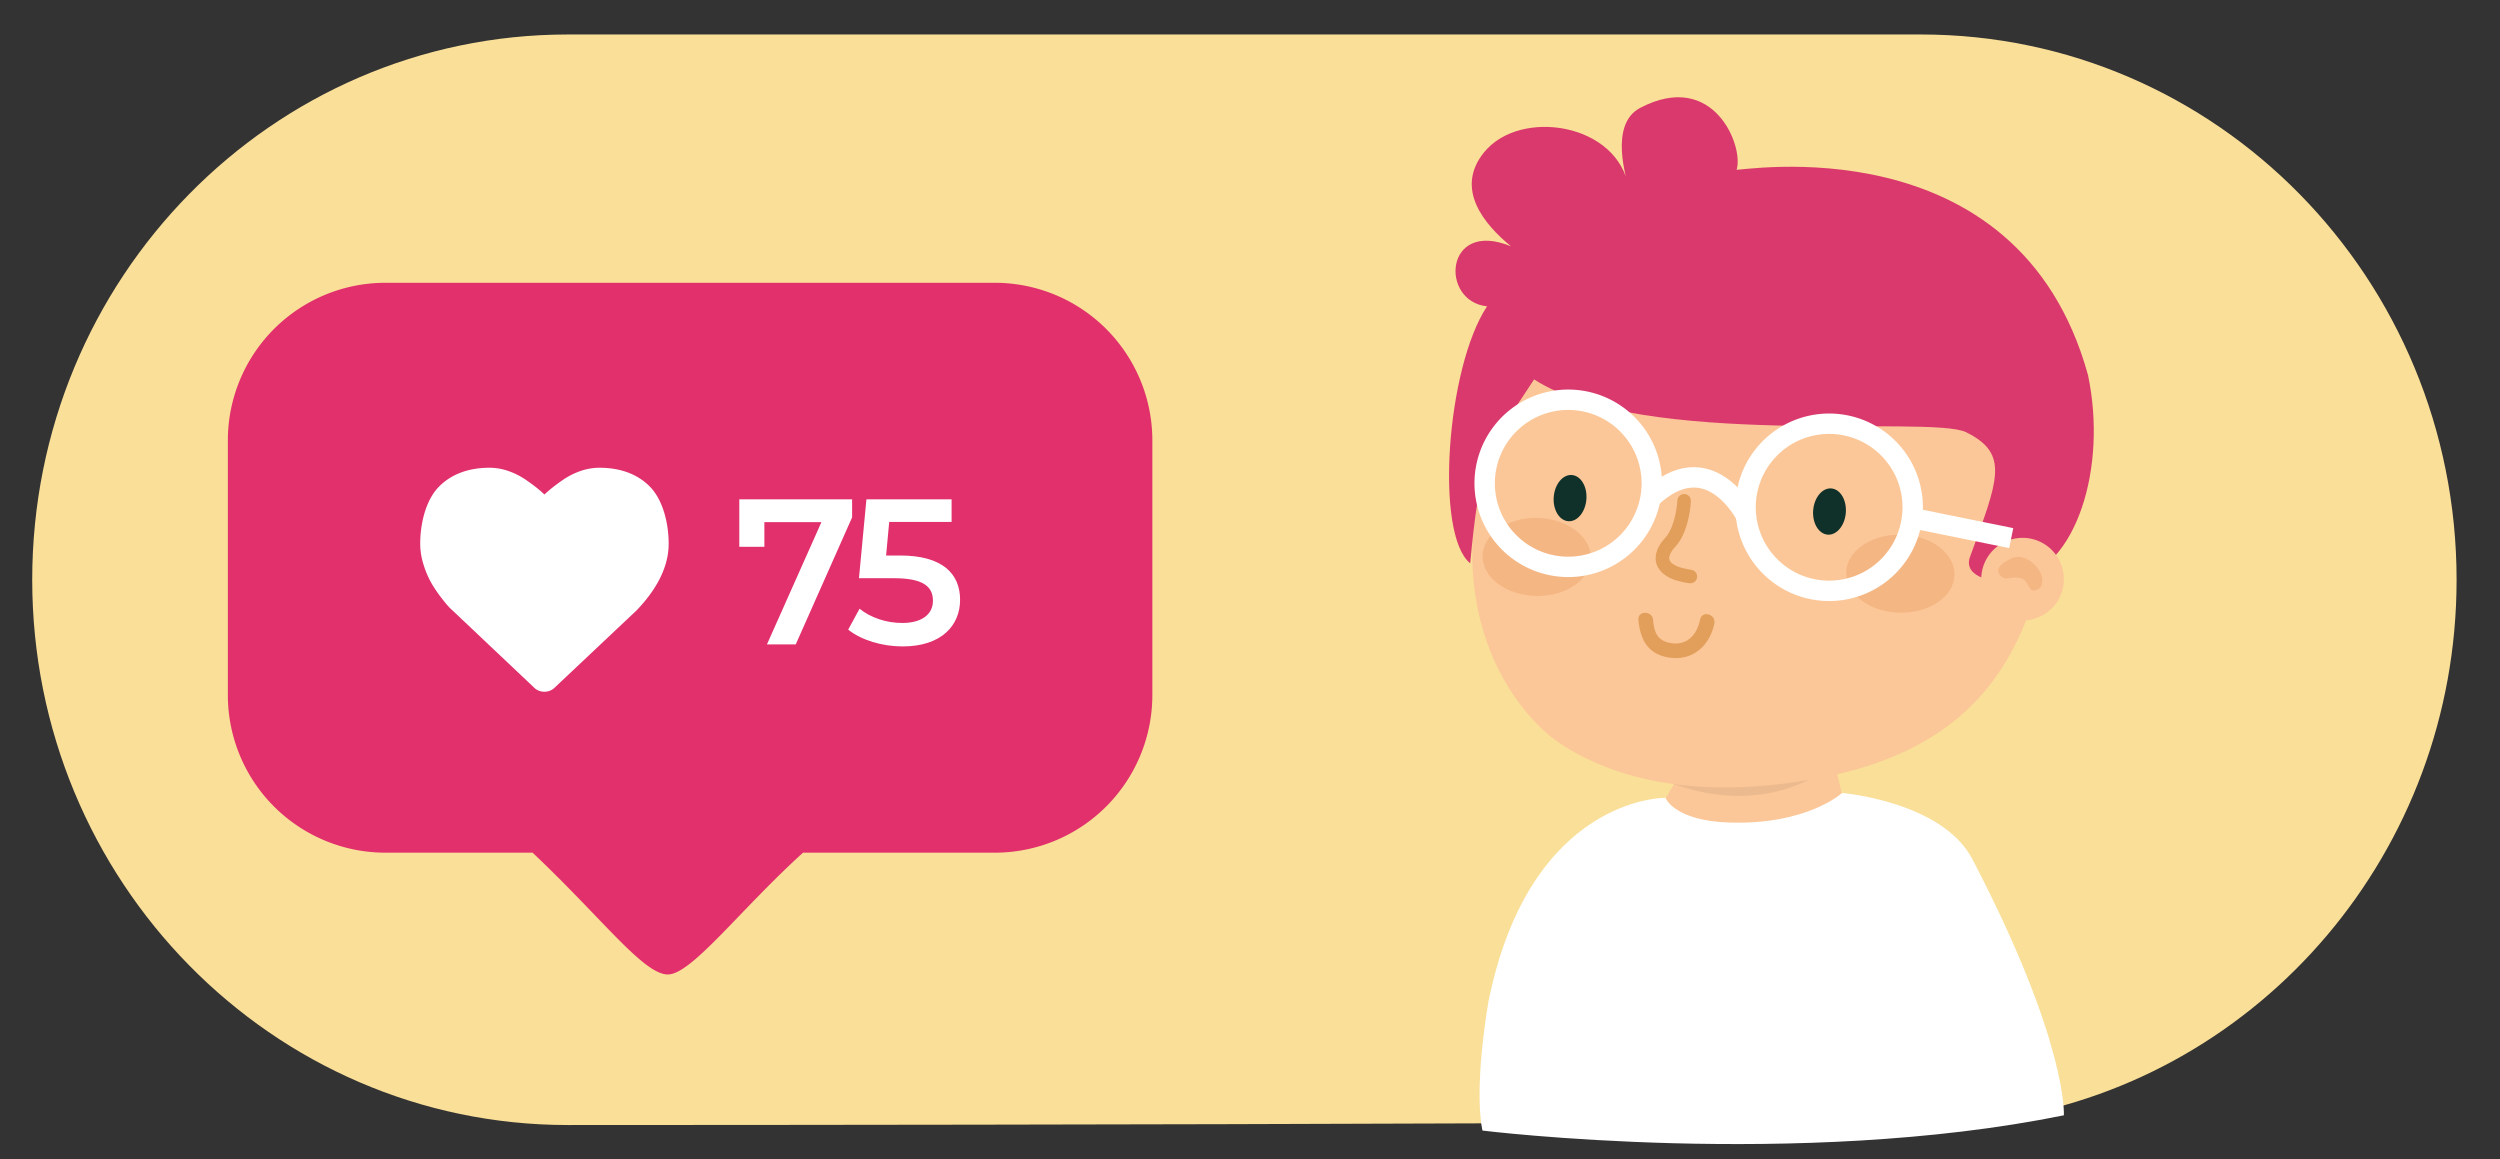 <svg xmlns="http://www.w3.org/2000/svg" viewBox="0 0 1226.63 568.87"><rect x="0" y="0" width="1226.63" height="568.87" fill="#333333" stroke="none"/><g id="likes"><path d="M942.53,16.92H278.61c-145.14,0-262.8,119.77-262.8,267.52S133.47,552,278.61,552c0,0,622.66,0,705.51-3.35,125.37-20.29,221.21-130.83,221.21-264.16C1205.33,136.69,1087.67,16.92,942.53,16.92Z" fill="#f9df98"/><path d="M779.09,491.46c-3.16,31.85,138.1,1.47,137.28-25.24-.77-25.17-12.39-78.27-17.25-95.3-13.73-48.18-38.29,10.69-73.51,5.95C812.22,403.52,796.84,412.84,779.09,491.46Z" fill="#fcc798"/><path d="M823.52,381.15s10.37,4.21,29.24,4.21c23.36,0,39.79-5.64,39.79-5.64s-28.32,20.48-71.22,5Z" fill="#070707" opacity="0.07"/><path d="M817.14,391.44s4.19,11.28,31.37,12.14c38.35,1.21,55.3-14.51,55.3-14.51s49.13,4.12,63.93,32.46c46.91,89.86,44.91,125.69,44.91,125.69-130.58,26.57-285.25,7.5-285.25,7.5s-4.7-17,2.86-63.05C750.62,390.52,817.14,391.44,817.14,391.44Z" fill="#fff"/><path d="M725.24,239.87c8.31-45.73,12.12-70,43.36-92.78s72.59-33.9,119.24-33A213.62,213.62,0,0,1,941,132.9c28.15,14.47,58.14,38.87,64.1,78.3,3.44,22.71,2.66,44.88-2.31,65.42-12.07,49.91-36.91,91.31-110.06,105.11-43.66,8.23-90.7,7-127.19-16.87C752.3,356.16,711.13,317.56,725.24,239.87Z" fill="#fcc798"/><path d="M729.63,150.3c-23.32-2.37-21-43,11.77-29.43-13-10.62-27.91-28.16-13.17-46.22,17.72-21.73,66-14.33,71,17.94-.93-4.2-10.07-31.5,5.53-39.66,36.33-19,50.94,19.23,47.31,30.3C851.7,84.42,989.9,58.8,1024.48,184c9.62,45.71-5.89,94.48-35.43,100.55-10,2.05-25.5-1-22.66-10.77,14-38.41,19.81-51-1.68-61.7-17.28-8.65-158.74,8.49-212-25.93-23.46,35.2-26.85,41.69-31.34,90.23C703.89,262.44,709.69,180.32,729.63,150.3Z" fill="#da396d"/><path d="M889.64,250.32c-.52,6.26,2.65,11.62,7.07,12s8.43-4.41,8.94-10.67-2.65-11.61-7.07-12S890.15,244.07,889.64,250.32Z" fill="#0f312a"/><path d="M762.35,243.73c-.52,6.25,2.65,11.62,7.07,12s8.43-4.41,8.94-10.66-2.65-11.62-7.07-12S762.86,237.47,762.35,243.73Z" fill="#0f312a"/><path d="M829.17,286.18l-.3,0a47.12,47.12,0,0,1-7.2-1.65c-6.34-2.27-8.43-5.85-9.06-8.44s-.41-7,4.5-12.3C821.48,259,822.82,249,823,245.6a3.32,3.32,0,0,1,3.45-3.18,3.26,3.26,0,0,1,3.17,3.45c0,.61-.7,14.92-7.61,22.38-2.23,2.42-3.3,4.68-2.92,6.22s2.07,2.78,4.85,3.78a43.19,43.19,0,0,0,6,1.34,3.32,3.32,0,0,1-.7,6.59Z" fill="#e29f5b"/><path d="M972.21,286.22A20.27,20.27,0,1,0,990.33,264,20.26,20.26,0,0,0,972.21,286.22Z" fill="#fcc798"/><path d="M986,274.44s4.86-3.52,11,1.45,6.37,11.8,2.54,13.41c-5,2.13-3.2-4.24-8.16-5.6s-7.43,2.15-10.33-1.87S986,274.44,986,274.44Z" fill="#ea9f66" opacity="0.4"/><path d="M811.07,304.11c.51,5.86,1.91,10.15,8.42,11.37,8.21,1.53,13.18-4,14.67-11.54.9-4.56,7.86-2.63,7,1.92-2.14,10.79-10.51,18.43-21.81,16.85-10.71-1.51-14.59-8.67-15.46-18.6-.41-4.63,6.81-4.6,7.22,0Z" fill="#e29f5b"/><path d="M959,282.21c-.32,10.58-12.47,18.82-27.15,18.42s-26.31-9.3-26-19.88S918.3,261.93,933,262.33,959.29,271.63,959,282.21Z" fill="#ea9f66" opacity="0.4"/><path d="M780.55,274c-.31,10.57-12.47,18.82-27.14,18.42s-26.32-9.3-26-19.88,12.47-18.82,27.15-18.42S780.87,263.38,780.55,274Z" fill="#ea9f66" opacity="0.4"/><path d="M856.68,253a41,41,0,1,0,36.62-44.89A41,41,0,0,0,856.68,253Z" fill="none" stroke="#fff" stroke-miterlimit="10" stroke-width="10"/><path d="M728.66,241.24a41,41,0,1,0,36.62-44.89A41,41,0,0,0,728.66,241.24Z" fill="none" stroke="#fff" stroke-miterlimit="10" stroke-width="10"/><path d="M856.68,253s-18.12-35.9-47-8.44" fill="none" stroke="#fff" stroke-miterlimit="10" stroke-width="10"/><line x1="940.17" y1="254.57" x2="986.81" y2="264.03" fill="none" stroke="#fff" stroke-miterlimit="10" stroke-width="10"/><g id="likes-2" data-name="likes"><path d="M488.29,138.75H188.91a77.34,77.34,0,0,0-77.11,77.11V341.27a77.33,77.33,0,0,0,77.11,77.1h72.4c34.27,32.35,54.43,59.75,66.37,59.75,11.63,0,35.26-31.59,66.32-59.75h94.29a77.33,77.33,0,0,0,77.11-77.1V215.86A77.34,77.34,0,0,0,488.29,138.75Z" fill="#e1306c"/><path d="M267.08,339.4a7.08,7.08,0,0,1-5.25-2.25l-40-37.82a19.78,19.78,0,0,1-1.84-1.82c-.79-.84-2.06-2.39-3.78-4.64a62.17,62.17,0,0,1-4.62-6.92,45.37,45.37,0,0,1-3.74-8.8,34.17,34.17,0,0,1-1.67-10.32c0-10.73,3.08-21.84,9.15-28s14.46-9.33,24.94-9.33a28.19,28.19,0,0,1,9.22,1.62,36,36,0,0,1,8.51,4.3q3.72,2.55,6.4,4.79c.93.78,1.84,1.59,2.73,2.42.89-.83,1.8-1.64,2.74-2.42q2.67-2.24,6.39-4.79a35.93,35.93,0,0,1,8.5-4.3,28.45,28.45,0,0,1,9.22-1.62c10.48,0,18.88,3.13,24.95,9.33s9.15,17.3,9.15,28-5.28,21.74-15.68,32.6l-40.07,37.78A7.09,7.09,0,0,1,267.08,339.4Z" fill="#fff"/><path d="M418.09,245v8.85l-27.66,62.33H376.3l26.74-60h-28v12.1h-12.3V245Z" fill="#fff"/><path d="M471.07,294.29c0,12.51-9.05,22.88-28.17,22.88-10.06,0-20.23-3.05-26.74-8.24l5.59-10.27c5.19,4.27,12.92,7,20.95,7,9.46,0,15.05-4.17,15.05-10.88s-4.37-11.08-19.12-11.08H421.45L425.11,245H466.9v11.09H436.29l-1.52,16.47h6.81C462.63,272.53,471.07,281.68,471.07,294.29Z" fill="#fff"/></g></g></svg>